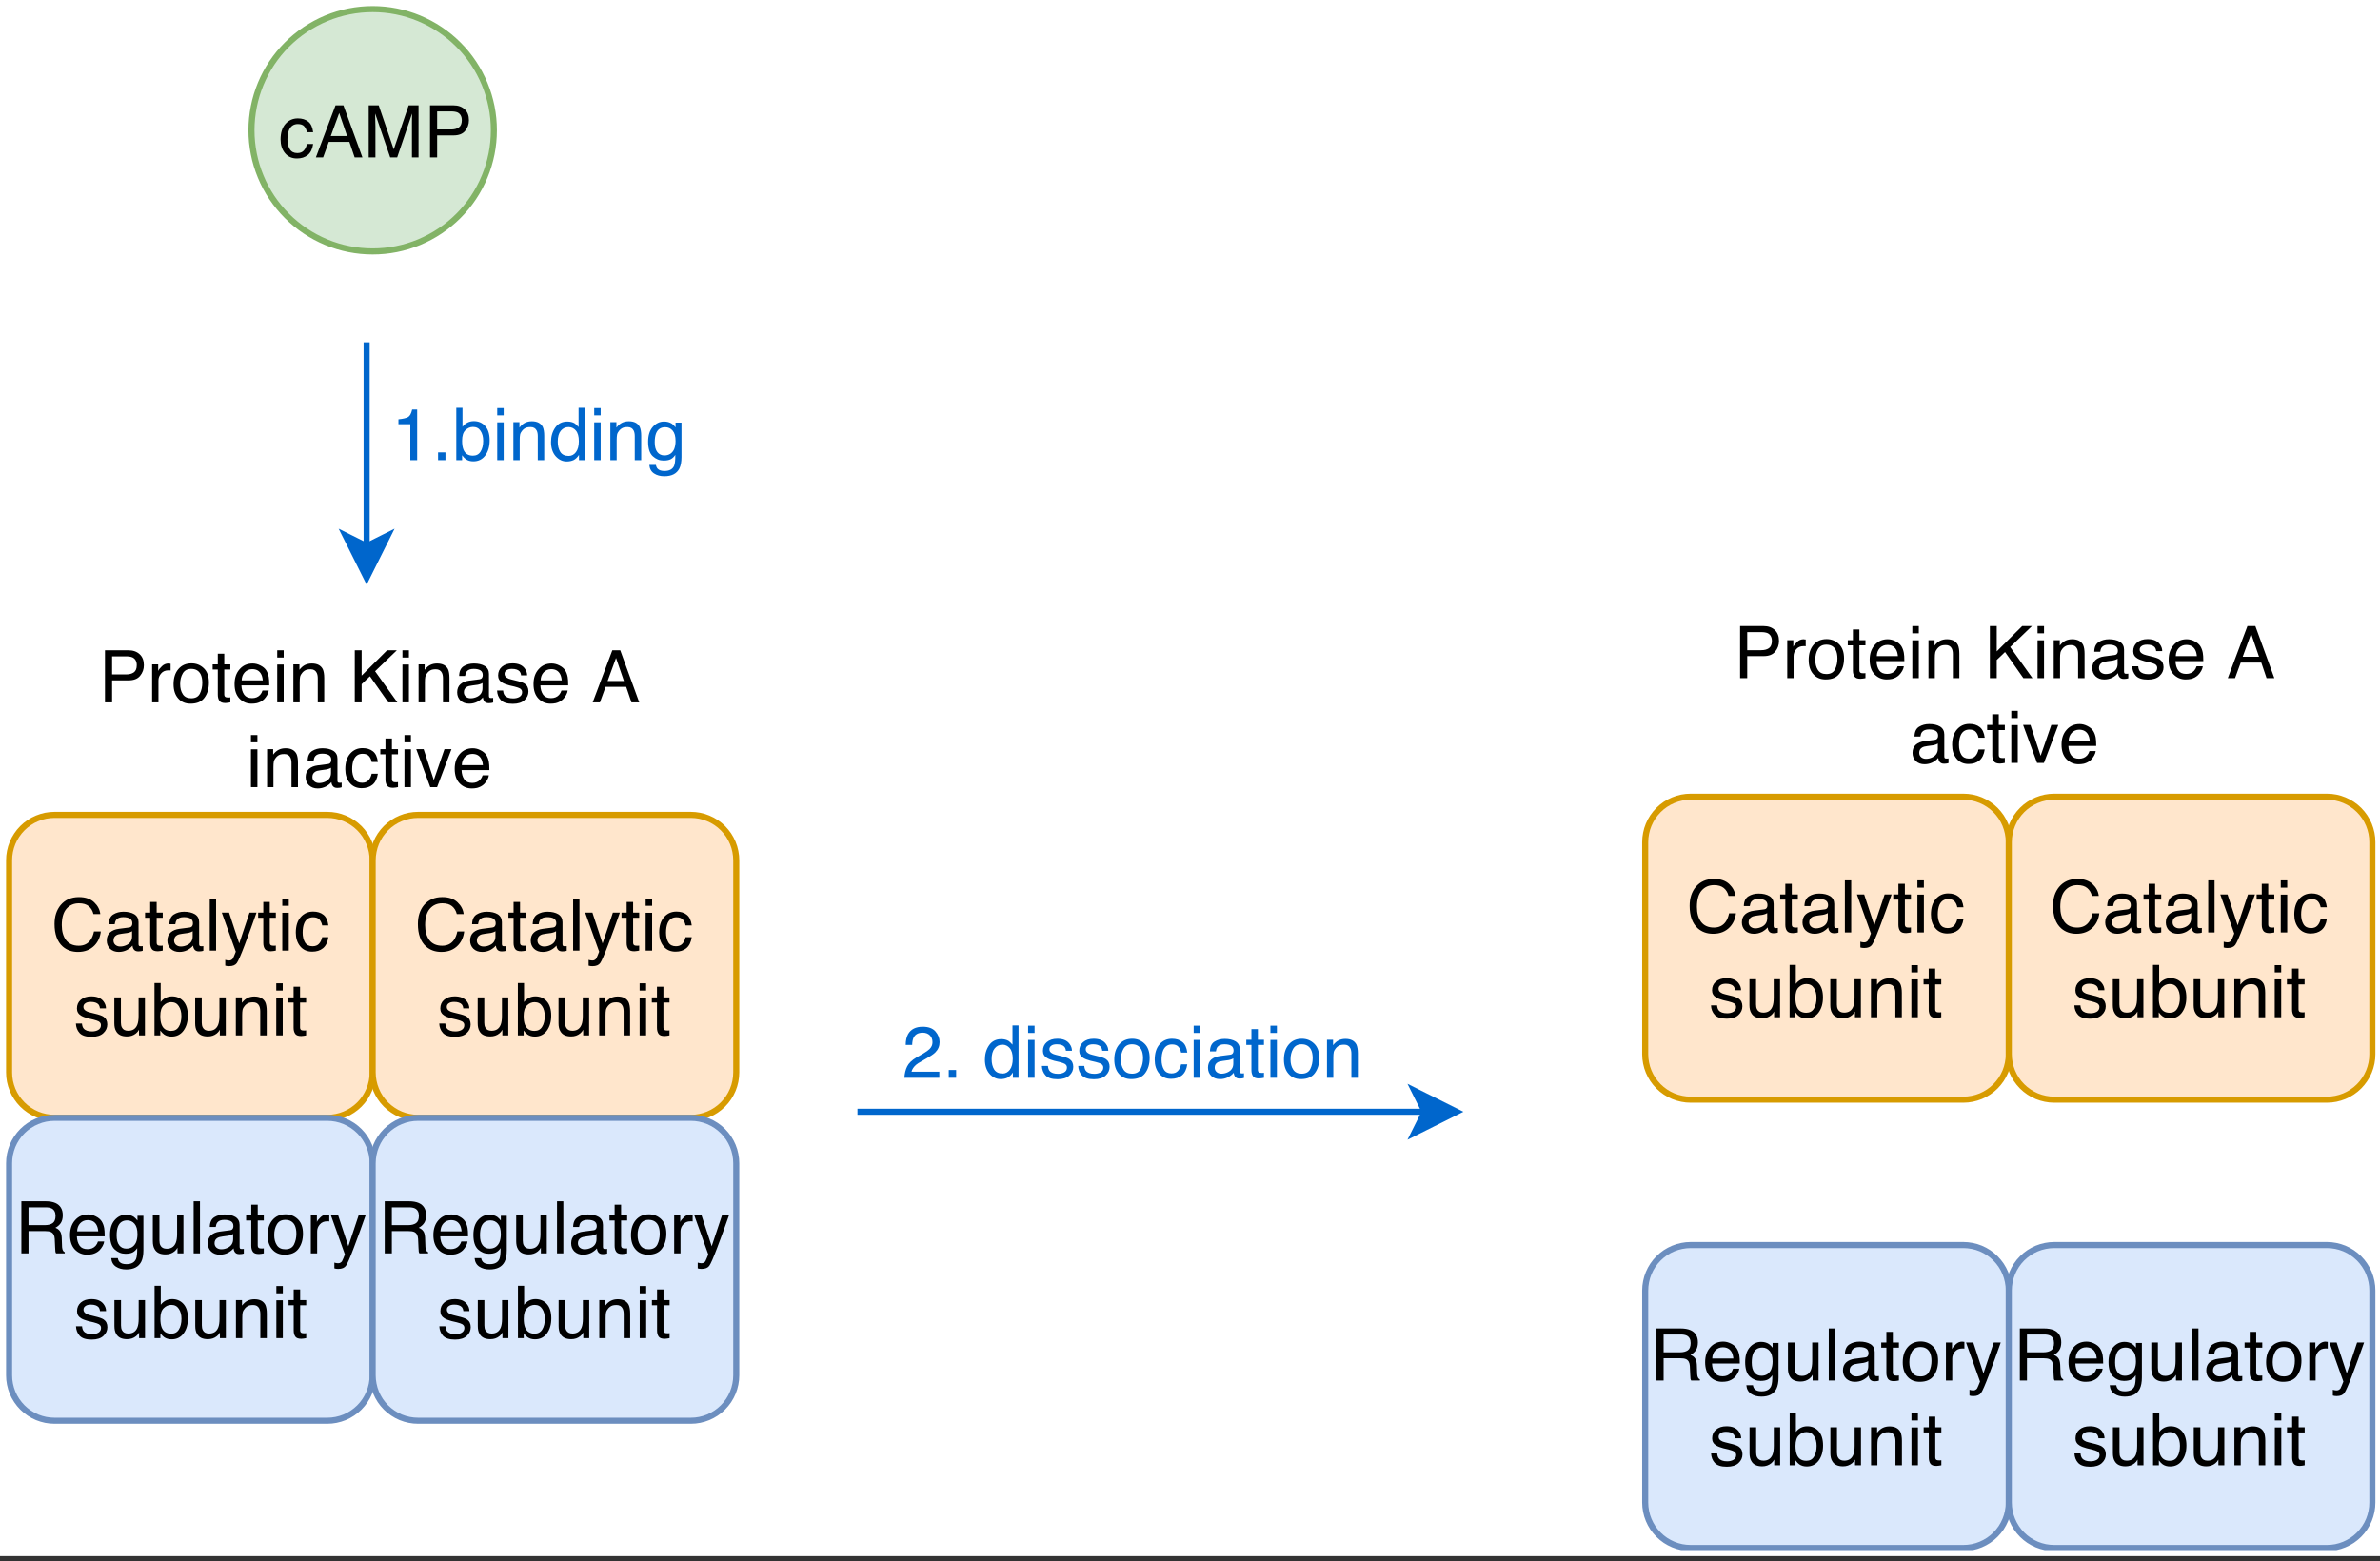 <?xml version="1.0" encoding="UTF-8"?>
<svg xmlns="http://www.w3.org/2000/svg" xmlns:xlink="http://www.w3.org/1999/xlink" width="282pt" height="185.04pt" viewBox="0 0 282 185.04" version="1.1">
<rect x="0" y="0" width="282" height="185.04" fill="#333333" stroke="none"/>
<defs>
<g>
<symbol overflow="visible" id="glyph0-0">
<path style="stroke:none;" d="M 0.281 0 L 0.281 -6.172 L 5.172 -6.172 L 5.172 0 Z M 4.406 -0.781 L 4.406 -5.406 L 1.047 -5.406 L 1.047 -0.781 Z M 4.406 -0.781 "/>
</symbol>
<symbol overflow="visible" id="glyph0-1">
<path style="stroke:none;" d="M 2.297 -4.625 C 2.797 -4.625 3.203 -4.5 3.516 -4.25 C 3.836 -4.008 4.035 -3.586 4.109 -2.984 L 3.375 -2.984 C 3.32 -3.266 3.219 -3.492 3.062 -3.672 C 2.906 -3.859 2.648 -3.953 2.297 -3.953 C 1.805 -3.953 1.457 -3.719 1.25 -3.25 C 1.125 -2.945 1.062 -2.57 1.062 -2.125 C 1.062 -1.664 1.156 -1.281 1.344 -0.969 C 1.531 -0.664 1.828 -0.516 2.234 -0.516 C 2.555 -0.516 2.805 -0.609 2.984 -0.797 C 3.172 -0.992 3.301 -1.258 3.375 -1.594 L 4.109 -1.594 C 4.023 -1 3.812 -0.562 3.469 -0.281 C 3.133 -0.008 2.707 0.125 2.188 0.125 C 1.594 0.125 1.117 -0.086 0.766 -0.516 C 0.422 -0.941 0.25 -1.477 0.25 -2.125 C 0.25 -2.914 0.441 -3.531 0.828 -3.969 C 1.211 -4.406 1.703 -4.625 2.297 -4.625 Z M 2.172 -4.609 Z M 2.172 -4.609 "/>
</symbol>
<symbol overflow="visible" id="glyph0-2">
<path style="stroke:none;" d="M 3.828 -2.531 L 2.891 -5.266 L 1.891 -2.531 Z M 2.453 -6.172 L 3.391 -6.172 L 5.641 0 L 4.719 0 L 4.094 -1.844 L 1.656 -1.844 L 0.984 0 L 0.125 0 Z M 2.891 -6.172 Z M 2.891 -6.172 "/>
</symbol>
<symbol overflow="visible" id="glyph0-3">
<path style="stroke:none;" d="M 0.641 -6.172 L 1.828 -6.172 L 3.609 -0.953 L 5.375 -6.172 L 6.547 -6.172 L 6.547 0 L 5.766 0 L 5.766 -3.641 C 5.766 -3.766 5.766 -3.973 5.766 -4.266 C 5.773 -4.555 5.781 -4.867 5.781 -5.203 L 4.016 0 L 3.188 0 L 1.406 -5.203 L 1.406 -5.016 C 1.406 -4.867 1.41 -4.641 1.422 -4.328 C 1.43 -4.016 1.438 -3.785 1.438 -3.641 L 1.438 0 L 0.641 0 Z M 0.641 -6.172 "/>
</symbol>
<symbol overflow="visible" id="glyph0-4">
<path style="stroke:none;" d="M 0.734 -6.172 L 3.516 -6.172 C 4.066 -6.172 4.508 -6.016 4.844 -5.703 C 5.176 -5.398 5.344 -4.969 5.344 -4.406 C 5.344 -3.926 5.191 -3.504 4.891 -3.141 C 4.598 -2.785 4.141 -2.609 3.516 -2.609 L 1.578 -2.609 L 1.578 0 L 0.734 0 Z M 4.5 -4.406 C 4.5 -4.852 4.332 -5.16 4 -5.328 C 3.812 -5.41 3.555 -5.453 3.234 -5.453 L 1.578 -5.453 L 1.578 -3.312 L 3.234 -3.312 C 3.609 -3.312 3.91 -3.391 4.141 -3.547 C 4.379 -3.711 4.5 -4 4.5 -4.406 Z M 4.5 -4.406 "/>
</symbol>
<symbol overflow="visible" id="glyph0-5">
<path style="stroke:none;" d="M 3.266 -6.344 C 4.047 -6.344 4.648 -6.133 5.078 -5.719 C 5.504 -5.312 5.742 -4.848 5.797 -4.328 L 4.984 -4.328 C 4.891 -4.723 4.703 -5.035 4.422 -5.266 C 4.148 -5.492 3.766 -5.609 3.266 -5.609 C 2.66 -5.609 2.172 -5.395 1.797 -4.969 C 1.422 -4.539 1.234 -3.891 1.234 -3.016 C 1.234 -2.285 1.398 -1.695 1.734 -1.25 C 2.078 -0.801 2.582 -0.578 3.25 -0.578 C 3.863 -0.578 4.332 -0.812 4.656 -1.281 C 4.832 -1.531 4.961 -1.859 5.047 -2.266 L 5.859 -2.266 C 5.785 -1.617 5.547 -1.078 5.141 -0.641 C 4.641 -0.109 3.977 0.156 3.156 0.156 C 2.438 0.156 1.832 -0.055 1.344 -0.484 C 0.695 -1.066 0.375 -1.957 0.375 -3.156 C 0.375 -4.062 0.613 -4.805 1.094 -5.391 C 1.625 -6.023 2.348 -6.344 3.266 -6.344 Z M 3.094 -6.344 Z M 3.094 -6.344 "/>
</symbol>
<symbol overflow="visible" id="glyph0-6">
<path style="stroke:none;" d="M 1.141 -1.203 C 1.141 -0.984 1.219 -0.805 1.375 -0.672 C 1.531 -0.547 1.719 -0.484 1.938 -0.484 C 2.207 -0.484 2.469 -0.547 2.719 -0.672 C 3.133 -0.879 3.344 -1.219 3.344 -1.688 L 3.344 -2.297 C 3.25 -2.234 3.129 -2.18 2.984 -2.141 C 2.836 -2.098 2.695 -2.07 2.562 -2.062 L 2.109 -2 C 1.828 -1.969 1.617 -1.91 1.484 -1.828 C 1.254 -1.691 1.141 -1.484 1.141 -1.203 Z M 2.969 -2.734 C 3.145 -2.754 3.258 -2.828 3.312 -2.953 C 3.352 -3.016 3.375 -3.109 3.375 -3.234 C 3.375 -3.492 3.281 -3.68 3.094 -3.797 C 2.906 -3.91 2.641 -3.969 2.297 -3.969 C 1.91 -3.969 1.633 -3.863 1.469 -3.656 C 1.375 -3.531 1.312 -3.352 1.281 -3.125 L 0.578 -3.125 C 0.586 -3.676 0.766 -4.062 1.109 -4.281 C 1.461 -4.5 1.867 -4.609 2.328 -4.609 C 2.848 -4.609 3.273 -4.508 3.609 -4.312 C 3.941 -4.102 4.109 -3.789 4.109 -3.375 L 4.109 -0.781 C 4.109 -0.695 4.125 -0.629 4.156 -0.578 C 4.188 -0.535 4.254 -0.516 4.359 -0.516 C 4.391 -0.516 4.426 -0.516 4.469 -0.516 C 4.508 -0.523 4.555 -0.531 4.609 -0.531 L 4.609 0.016 C 4.484 0.055 4.391 0.078 4.328 0.078 C 4.266 0.086 4.18 0.094 4.078 0.094 C 3.816 0.094 3.629 0 3.516 -0.188 C 3.453 -0.281 3.41 -0.414 3.391 -0.594 C 3.234 -0.395 3.008 -0.219 2.719 -0.062 C 2.426 0.082 2.109 0.156 1.766 0.156 C 1.348 0.156 1.004 0.031 0.734 -0.219 C 0.473 -0.477 0.344 -0.801 0.344 -1.188 C 0.344 -1.602 0.473 -1.926 0.734 -2.156 C 0.992 -2.383 1.336 -2.523 1.766 -2.578 Z M 2.344 -4.609 Z M 2.344 -4.609 "/>
</symbol>
<symbol overflow="visible" id="glyph0-7">
<path style="stroke:none;" d="M 0.703 -5.766 L 1.469 -5.766 L 1.469 -4.5 L 2.188 -4.5 L 2.188 -3.891 L 1.469 -3.891 L 1.469 -0.953 C 1.469 -0.785 1.52 -0.676 1.625 -0.625 C 1.688 -0.594 1.785 -0.578 1.922 -0.578 C 1.961 -0.578 2.004 -0.578 2.047 -0.578 C 2.086 -0.586 2.133 -0.594 2.188 -0.594 L 2.188 0 C 2.102 0.02 2.016 0.035 1.922 0.047 C 1.828 0.066 1.723 0.078 1.609 0.078 C 1.254 0.078 1.016 -0.008 0.891 -0.188 C 0.766 -0.375 0.703 -0.613 0.703 -0.906 L 0.703 -3.891 L 0.094 -3.891 L 0.094 -4.5 L 0.703 -4.5 Z M 0.703 -5.766 "/>
</symbol>
<symbol overflow="visible" id="glyph0-8">
<path style="stroke:none;" d="M 0.578 -6.172 L 1.328 -6.172 L 1.328 0 L 0.578 0 Z M 0.578 -6.172 "/>
</symbol>
<symbol overflow="visible" id="glyph0-9">
<path style="stroke:none;" d="M 3.375 -4.5 L 4.203 -4.5 C 4.098 -4.207 3.863 -3.551 3.5 -2.531 C 3.219 -1.75 2.984 -1.117 2.797 -0.641 C 2.359 0.516 2.051 1.219 1.875 1.469 C 1.695 1.719 1.391 1.844 0.953 1.844 C 0.848 1.844 0.766 1.836 0.703 1.828 C 0.648 1.816 0.582 1.801 0.5 1.781 L 0.5 1.094 C 0.625 1.133 0.719 1.156 0.781 1.156 C 0.844 1.164 0.895 1.172 0.938 1.172 C 1.07 1.172 1.172 1.145 1.234 1.094 C 1.305 1.051 1.363 1 1.406 0.938 C 1.426 0.914 1.477 0.801 1.562 0.594 C 1.645 0.383 1.707 0.227 1.75 0.125 L 0.094 -4.5 L 0.953 -4.5 L 2.156 -0.844 Z M 2.141 -4.609 Z M 2.141 -4.609 "/>
</symbol>
<symbol overflow="visible" id="glyph0-10">
<path style="stroke:none;" d="M 0.562 -4.484 L 1.328 -4.484 L 1.328 0 L 0.562 0 Z M 0.562 -6.172 L 1.328 -6.172 L 1.328 -5.312 L 0.562 -5.312 Z M 0.562 -6.172 "/>
</symbol>
<symbol overflow="visible" id="glyph0-11">
<path style="stroke:none;" d="M 1 -1.406 C 1.02 -1.156 1.082 -0.961 1.188 -0.828 C 1.383 -0.586 1.719 -0.469 2.188 -0.469 C 2.469 -0.469 2.711 -0.523 2.922 -0.641 C 3.141 -0.766 3.25 -0.957 3.25 -1.219 C 3.25 -1.406 3.16 -1.551 2.984 -1.656 C 2.879 -1.719 2.664 -1.789 2.344 -1.875 L 1.734 -2.016 C 1.359 -2.117 1.078 -2.227 0.891 -2.344 C 0.566 -2.539 0.406 -2.82 0.406 -3.188 C 0.406 -3.613 0.555 -3.957 0.859 -4.219 C 1.172 -4.488 1.586 -4.625 2.109 -4.625 C 2.785 -4.625 3.27 -4.422 3.562 -4.016 C 3.75 -3.766 3.844 -3.492 3.844 -3.203 L 3.125 -3.203 C 3.113 -3.379 3.055 -3.535 2.953 -3.672 C 2.773 -3.867 2.473 -3.969 2.047 -3.969 C 1.754 -3.969 1.535 -3.91 1.391 -3.797 C 1.242 -3.691 1.172 -3.551 1.172 -3.375 C 1.172 -3.176 1.27 -3.02 1.469 -2.906 C 1.57 -2.832 1.734 -2.77 1.953 -2.719 L 2.453 -2.594 C 3.004 -2.469 3.367 -2.344 3.547 -2.219 C 3.848 -2.02 4 -1.711 4 -1.297 C 4 -0.898 3.844 -0.555 3.531 -0.266 C 3.227 0.023 2.766 0.172 2.141 0.172 C 1.473 0.172 1 0.02 0.719 -0.281 C 0.445 -0.582 0.301 -0.957 0.281 -1.406 Z M 2.125 -4.609 Z M 2.125 -4.609 "/>
</symbol>
<symbol overflow="visible" id="glyph0-12">
<path style="stroke:none;" d="M 1.312 -4.5 L 1.312 -1.516 C 1.312 -1.285 1.348 -1.098 1.422 -0.953 C 1.555 -0.68 1.805 -0.547 2.172 -0.547 C 2.703 -0.547 3.062 -0.781 3.25 -1.25 C 3.352 -1.5 3.406 -1.848 3.406 -2.297 L 3.406 -4.5 L 4.156 -4.5 L 4.156 0 L 3.453 0 L 3.453 -0.672 C 3.359 -0.492 3.238 -0.348 3.094 -0.234 C 2.801 0.004 2.445 0.125 2.031 0.125 C 1.395 0.125 0.961 -0.086 0.734 -0.516 C 0.598 -0.742 0.531 -1.051 0.531 -1.438 L 0.531 -4.5 Z M 2.344 -4.609 Z M 2.344 -4.609 "/>
</symbol>
<symbol overflow="visible" id="glyph0-13">
<path style="stroke:none;" d="M 0.5 -6.203 L 1.234 -6.203 L 1.234 -3.953 C 1.398 -4.172 1.598 -4.336 1.828 -4.453 C 2.055 -4.566 2.305 -4.625 2.578 -4.625 C 3.129 -4.625 3.578 -4.43 3.922 -4.047 C 4.273 -3.66 4.453 -3.094 4.453 -2.344 C 4.453 -1.625 4.281 -1.031 3.938 -0.562 C 3.594 -0.094 3.117 0.141 2.516 0.141 C 2.172 0.141 1.879 0.055 1.641 -0.109 C 1.504 -0.203 1.352 -0.359 1.188 -0.578 L 1.188 0 L 0.5 0 Z M 2.469 -0.531 C 2.875 -0.531 3.176 -0.691 3.375 -1.016 C 3.582 -1.336 3.688 -1.766 3.688 -2.297 C 3.688 -2.773 3.582 -3.164 3.375 -3.469 C 3.176 -3.781 2.879 -3.938 2.484 -3.938 C 2.141 -3.938 1.836 -3.805 1.578 -3.547 C 1.316 -3.297 1.188 -2.879 1.188 -2.297 C 1.188 -1.879 1.238 -1.535 1.344 -1.266 C 1.539 -0.773 1.914 -0.531 2.469 -0.531 Z M 2.469 -0.531 "/>
</symbol>
<symbol overflow="visible" id="glyph0-14">
<path style="stroke:none;" d="M 0.562 -4.5 L 1.281 -4.5 L 1.281 -3.859 C 1.488 -4.129 1.711 -4.32 1.953 -4.438 C 2.191 -4.551 2.457 -4.609 2.75 -4.609 C 3.383 -4.609 3.816 -4.383 4.047 -3.938 C 4.16 -3.688 4.219 -3.336 4.219 -2.891 L 4.219 0 L 3.453 0 L 3.453 -2.844 C 3.453 -3.113 3.41 -3.332 3.328 -3.5 C 3.191 -3.781 2.953 -3.922 2.609 -3.922 C 2.422 -3.922 2.27 -3.906 2.156 -3.875 C 1.945 -3.812 1.766 -3.688 1.609 -3.5 C 1.484 -3.352 1.398 -3.195 1.359 -3.031 C 1.328 -2.875 1.312 -2.648 1.312 -2.359 L 1.312 0 L 0.562 0 Z M 2.328 -4.609 Z M 2.328 -4.609 "/>
</symbol>
<symbol overflow="visible" id="glyph0-15">
<path style="stroke:none;" d="M 3.531 -3.344 C 3.914 -3.344 4.223 -3.422 4.453 -3.578 C 4.68 -3.734 4.797 -4.02 4.797 -4.438 C 4.797 -4.875 4.641 -5.172 4.328 -5.328 C 4.148 -5.41 3.922 -5.453 3.641 -5.453 L 1.594 -5.453 L 1.594 -3.344 Z M 0.75 -6.172 L 3.609 -6.172 C 4.086 -6.172 4.477 -6.102 4.781 -5.969 C 5.363 -5.707 5.656 -5.223 5.656 -4.516 C 5.656 -4.141 5.578 -3.832 5.422 -3.594 C 5.266 -3.363 5.051 -3.176 4.781 -3.031 C 5.02 -2.938 5.195 -2.805 5.312 -2.641 C 5.438 -2.484 5.508 -2.227 5.531 -1.875 L 5.562 -1.047 C 5.562 -0.805 5.578 -0.629 5.609 -0.516 C 5.66 -0.316 5.754 -0.191 5.891 -0.141 L 5.891 0 L 4.859 0 C 4.828 -0.051 4.801 -0.117 4.781 -0.203 C 4.77 -0.285 4.758 -0.445 4.75 -0.688 L 4.703 -1.719 C 4.68 -2.125 4.531 -2.395 4.25 -2.531 C 4.094 -2.602 3.844 -2.641 3.5 -2.641 L 1.594 -2.641 L 1.594 0 L 0.75 0 Z M 0.75 -6.172 "/>
</symbol>
<symbol overflow="visible" id="glyph0-16">
<path style="stroke:none;" d="M 2.438 -4.609 C 2.75 -4.609 3.055 -4.531 3.359 -4.375 C 3.66 -4.227 3.891 -4.035 4.047 -3.797 C 4.191 -3.566 4.289 -3.301 4.344 -3 C 4.383 -2.789 4.406 -2.461 4.406 -2.016 L 1.109 -2.016 C 1.129 -1.555 1.238 -1.188 1.438 -0.906 C 1.633 -0.633 1.945 -0.5 2.375 -0.5 C 2.77 -0.5 3.086 -0.629 3.328 -0.891 C 3.453 -1.035 3.547 -1.207 3.609 -1.406 L 4.344 -1.406 C 4.332 -1.25 4.27 -1.066 4.156 -0.859 C 4.039 -0.66 3.914 -0.492 3.781 -0.359 C 3.551 -0.141 3.27 0.008 2.938 0.094 C 2.75 0.133 2.539 0.156 2.312 0.156 C 1.75 0.156 1.27 -0.047 0.875 -0.453 C 0.488 -0.859 0.297 -1.43 0.297 -2.172 C 0.297 -2.891 0.492 -3.473 0.891 -3.922 C 1.285 -4.379 1.801 -4.609 2.438 -4.609 Z M 3.641 -2.609 C 3.609 -2.941 3.535 -3.203 3.422 -3.391 C 3.211 -3.754 2.867 -3.938 2.391 -3.938 C 2.035 -3.938 1.738 -3.812 1.5 -3.562 C 1.27 -3.312 1.148 -2.992 1.141 -2.609 Z M 2.359 -4.609 Z M 2.359 -4.609 "/>
</symbol>
<symbol overflow="visible" id="glyph0-17">
<path style="stroke:none;" d="M 2.141 -4.578 C 2.492 -4.578 2.801 -4.492 3.062 -4.328 C 3.207 -4.223 3.352 -4.078 3.5 -3.891 L 3.5 -4.453 L 4.203 -4.453 L 4.203 -0.359 C 4.203 0.203 4.117 0.648 3.953 0.984 C 3.641 1.598 3.047 1.906 2.172 1.906 C 1.691 1.906 1.285 1.797 0.953 1.578 C 0.617 1.359 0.43 1.02 0.391 0.562 L 1.172 0.562 C 1.203 0.758 1.273 0.914 1.391 1.031 C 1.555 1.195 1.82 1.281 2.188 1.281 C 2.77 1.281 3.148 1.078 3.328 0.672 C 3.43 0.422 3.477 -0.008 3.469 -0.625 C 3.32 -0.395 3.141 -0.223 2.922 -0.109 C 2.711 -0.004 2.43 0.047 2.078 0.047 C 1.598 0.047 1.172 -0.125 0.797 -0.469 C 0.43 -0.812 0.25 -1.383 0.25 -2.188 C 0.25 -2.938 0.43 -3.52 0.797 -3.938 C 1.172 -4.363 1.617 -4.578 2.141 -4.578 Z M 3.5 -2.266 C 3.5 -2.828 3.383 -3.238 3.156 -3.5 C 2.926 -3.77 2.633 -3.906 2.281 -3.906 C 1.75 -3.906 1.383 -3.66 1.188 -3.172 C 1.082 -2.898 1.031 -2.551 1.031 -2.125 C 1.031 -1.613 1.133 -1.223 1.344 -0.953 C 1.551 -0.691 1.828 -0.562 2.172 -0.562 C 2.711 -0.562 3.098 -0.805 3.328 -1.297 C 3.441 -1.578 3.5 -1.898 3.5 -2.266 Z M 2.234 -4.609 Z M 2.234 -4.609 "/>
</symbol>
<symbol overflow="visible" id="glyph0-18">
<path style="stroke:none;" d="M 2.344 -0.484 C 2.844 -0.484 3.188 -0.672 3.375 -1.047 C 3.562 -1.43 3.656 -1.859 3.656 -2.328 C 3.656 -2.742 3.586 -3.082 3.453 -3.344 C 3.234 -3.758 2.863 -3.969 2.344 -3.969 C 1.883 -3.969 1.551 -3.789 1.344 -3.438 C 1.133 -3.082 1.031 -2.66 1.031 -2.172 C 1.031 -1.691 1.133 -1.289 1.344 -0.969 C 1.551 -0.645 1.883 -0.484 2.344 -0.484 Z M 2.375 -4.625 C 2.945 -4.625 3.43 -4.43 3.828 -4.047 C 4.234 -3.66 4.438 -3.094 4.438 -2.344 C 4.438 -1.613 4.258 -1.016 3.906 -0.547 C 3.562 -0.078 3.016 0.156 2.266 0.156 C 1.648 0.156 1.16 -0.051 0.797 -0.469 C 0.43 -0.883 0.25 -1.445 0.25 -2.156 C 0.25 -2.906 0.441 -3.504 0.828 -3.953 C 1.211 -4.398 1.727 -4.625 2.375 -4.625 Z M 2.344 -4.609 Z M 2.344 -4.609 "/>
</symbol>
<symbol overflow="visible" id="glyph0-19">
<path style="stroke:none;" d="M 0.578 -4.5 L 1.297 -4.5 L 1.297 -3.719 C 1.359 -3.875 1.504 -4.062 1.734 -4.281 C 1.961 -4.5 2.223 -4.609 2.516 -4.609 C 2.535 -4.609 2.562 -4.602 2.594 -4.594 C 2.625 -4.594 2.68 -4.586 2.766 -4.578 L 2.766 -3.781 C 2.723 -3.789 2.68 -3.797 2.641 -3.797 C 2.598 -3.797 2.555 -3.797 2.516 -3.797 C 2.141 -3.797 1.848 -3.672 1.641 -3.422 C 1.43 -3.18 1.328 -2.906 1.328 -2.594 L 1.328 0 L 0.578 0 Z M 0.578 -4.5 "/>
</symbol>
<symbol overflow="visible" id="glyph0-20">
<path style="stroke:none;" d=""/>
</symbol>
<symbol overflow="visible" id="glyph0-21">
<path style="stroke:none;" d="M 0.656 -6.172 L 1.469 -6.172 L 1.469 -3.172 L 4.484 -6.172 L 5.641 -6.172 L 3.062 -3.688 L 5.703 0 L 4.625 0 L 2.453 -3.094 L 1.469 -2.156 L 1.469 0 L 0.656 0 Z M 0.656 -6.172 "/>
</symbol>
<symbol overflow="visible" id="glyph0-22">
<path style="stroke:none;" d="M 0.922 -4.5 L 2.125 -0.844 L 3.391 -4.5 L 4.219 -4.5 L 2.516 0 L 1.703 0 L 0.047 -4.5 Z M 0.922 -4.5 "/>
</symbol>
<symbol overflow="visible" id="glyph0-23">
<path style="stroke:none;" d="M 0.828 -4.266 L 0.828 -4.844 C 1.367 -4.895 1.75 -4.984 1.969 -5.109 C 2.188 -5.234 2.348 -5.531 2.453 -6 L 3.047 -6 L 3.047 0 L 2.234 0 L 2.234 -4.266 Z M 0.828 -4.266 "/>
</symbol>
<symbol overflow="visible" id="glyph0-24">
<path style="stroke:none;" d="M 0.734 -0.922 L 1.609 -0.922 L 1.609 0 L 0.734 0 Z M 0.734 -0.922 "/>
</symbol>
<symbol overflow="visible" id="glyph0-25">
<path style="stroke:none;" d="M 1.031 -2.203 C 1.031 -1.711 1.129 -1.305 1.328 -0.984 C 1.535 -0.66 1.867 -0.5 2.328 -0.5 C 2.672 -0.5 2.957 -0.648 3.188 -0.953 C 3.414 -1.254 3.531 -1.688 3.531 -2.25 C 3.531 -2.82 3.41 -3.242 3.172 -3.516 C 2.941 -3.785 2.656 -3.922 2.312 -3.922 C 1.938 -3.922 1.629 -3.773 1.391 -3.484 C 1.148 -3.191 1.031 -2.766 1.031 -2.203 Z M 2.172 -4.578 C 2.516 -4.578 2.805 -4.504 3.047 -4.359 C 3.172 -4.273 3.32 -4.129 3.5 -3.922 L 3.5 -6.203 L 4.219 -6.203 L 4.219 0 L 3.547 0 L 3.547 -0.625 C 3.367 -0.344 3.16 -0.141 2.922 -0.016 C 2.68 0.098 2.406 0.156 2.094 0.156 C 1.594 0.156 1.156 -0.051 0.781 -0.469 C 0.414 -0.895 0.234 -1.457 0.234 -2.156 C 0.234 -2.812 0.398 -3.379 0.734 -3.859 C 1.066 -4.336 1.547 -4.578 2.172 -4.578 Z M 2.172 -4.578 "/>
</symbol>
<symbol overflow="visible" id="glyph0-26">
<path style="stroke:none;" d="M 0.266 0 C 0.297 -0.52 0.406 -0.969 0.594 -1.344 C 0.781 -1.727 1.145 -2.082 1.688 -2.406 L 2.484 -2.859 C 2.848 -3.078 3.102 -3.258 3.25 -3.406 C 3.477 -3.633 3.594 -3.898 3.594 -4.203 C 3.594 -4.555 3.488 -4.832 3.281 -5.031 C 3.07 -5.238 2.789 -5.344 2.438 -5.344 C 1.914 -5.344 1.555 -5.148 1.359 -4.766 C 1.254 -4.547 1.195 -4.254 1.188 -3.891 L 0.422 -3.891 C 0.422 -4.41 0.516 -4.836 0.703 -5.172 C 1.035 -5.754 1.613 -6.047 2.438 -6.047 C 3.125 -6.047 3.629 -5.859 3.953 -5.484 C 4.273 -5.109 4.438 -4.691 4.438 -4.234 C 4.438 -3.754 4.266 -3.344 3.922 -3 C 3.723 -2.801 3.367 -2.562 2.859 -2.281 L 2.297 -1.953 C 2.016 -1.805 1.797 -1.664 1.641 -1.531 C 1.359 -1.281 1.18 -1.008 1.109 -0.719 L 4.406 -0.719 L 4.406 0 Z M 0.266 0 "/>
</symbol>
</g>
<clipPath id="clip1">
  <path d="M 0 0 L 282 0 L 282 184.414 L 0 184.414 Z M 0 0 "/>
</clipPath>
<clipPath id="clip2">
  <path d="M 194 147 L 238 147 L 238 183.695 L 194 183.695 Z M 194 147 "/>
</clipPath>
<clipPath id="clip3">
  <path d="M 190 143 L 242 143 L 242 183.695 L 190 183.695 Z M 190 143 "/>
</clipPath>
<clipPath id="clip4">
  <path d="M 237 147 L 281 147 L 281 183.695 L 237 183.695 Z M 237 147 "/>
</clipPath>
<clipPath id="clip5">
  <path d="M 233 143 L 282 143 L 282 183.695 L 233 183.695 Z M 233 143 "/>
</clipPath>
</defs>
<g id="surface1">
<g clip-path="url(#clip1)" clip-rule="nonzero">
<path style=" stroke:none;fill-rule:nonzero;fill:rgb(100%,100%,100%);fill-opacity:1;" d="M 0 0 L 282 0 L 282 184.414 L 0 184.414 Z M 0 0 "/>
</g>
<path style="fill-rule:nonzero;fill:rgb(100%,90.199%,79.999%);fill-opacity:1;stroke-width:1;stroke-linecap:butt;stroke-linejoin:miter;stroke:rgb(84.309%,60.779%,0%);stroke-opacity:1;stroke-miterlimit:4;" d="M 8.499 134 L 53.503 134 C 53.993 134 54.483 134.049 54.962 134.142 C 55.446 134.24 55.914 134.381 56.372 134.572 C 56.823 134.757 57.259 134.991 57.667 135.263 C 58.075 135.536 58.457 135.846 58.805 136.194 C 59.153 136.543 59.464 136.924 59.736 137.332 C 60.008 137.74 60.242 138.176 60.427 138.628 C 60.618 139.085 60.759 139.553 60.857 140.038 C 60.95 140.522 60.999 141.007 60.999 141.502 L 60.999 176.5 C 60.999 176.99 60.95 177.48 60.857 177.965 C 60.759 178.444 60.618 178.917 60.427 179.369 C 60.242 179.826 60.008 180.257 59.736 180.665 C 59.464 181.079 59.153 181.454 58.805 181.803 C 58.457 182.151 58.075 182.461 57.667 182.733 C 57.259 183.011 56.823 183.24 56.372 183.43 C 55.914 183.615 55.446 183.762 54.962 183.855 C 54.483 183.953 53.993 184.002 53.503 184.002 L 8.499 184.002 C 8.009 184.002 7.519 183.953 7.034 183.855 C 6.555 183.762 6.087 183.615 5.63 183.43 C 5.172 183.24 4.742 183.011 4.334 182.733 C 3.926 182.461 3.545 182.151 3.196 181.803 C 2.848 181.454 2.538 181.079 2.265 180.665 C 1.988 180.257 1.759 179.826 1.569 179.369 C 1.384 178.917 1.242 178.444 1.144 177.965 C 1.046 177.48 1.002 176.99 1.002 176.5 L 1.002 141.502 C 1.002 141.007 1.046 140.522 1.144 140.038 C 1.242 139.553 1.384 139.085 1.569 138.628 C 1.759 138.176 1.988 137.74 2.265 137.332 C 2.538 136.924 2.848 136.543 3.196 136.194 C 3.545 135.846 3.926 135.536 4.334 135.263 C 4.742 134.991 5.172 134.757 5.63 134.572 C 6.087 134.381 6.555 134.24 7.034 134.142 C 7.519 134.049 8.009 134 8.499 134 Z M 8.499 134 " transform="matrix(0.718,0,0,0.718,0.359,0.359)"/>
<path style="fill-rule:nonzero;fill:rgb(85.489%,90.979%,98.819%);fill-opacity:1;stroke-width:1;stroke-linecap:butt;stroke-linejoin:miter;stroke:rgb(42.349%,55.688%,74.899%);stroke-opacity:1;stroke-miterlimit:4;" d="M 8.499 184.002 L 53.503 184.002 C 53.993 184.002 54.483 184.045 54.962 184.143 C 55.446 184.241 55.914 184.383 56.372 184.573 C 56.823 184.759 57.259 184.993 57.667 185.265 C 58.075 185.537 58.457 185.847 58.805 186.196 C 59.153 186.544 59.464 186.925 59.736 187.333 C 60.008 187.742 60.242 188.177 60.427 188.629 C 60.618 189.086 60.759 189.555 60.857 190.039 C 60.95 190.518 60.999 191.008 60.999 191.498 L 60.999 226.502 C 60.999 226.992 60.95 227.482 60.857 227.961 C 60.759 228.445 60.618 228.913 60.427 229.371 C 60.242 229.822 60.008 230.258 59.736 230.666 C 59.464 231.075 59.153 231.456 58.805 231.804 C 58.457 232.152 58.075 232.463 57.667 232.735 C 57.259 233.007 56.823 233.241 56.372 233.432 C 55.914 233.617 55.446 233.758 54.962 233.856 C 54.483 233.954 53.993 233.998 53.503 233.998 L 8.499 233.998 C 8.009 233.998 7.519 233.954 7.034 233.856 C 6.555 233.758 6.087 233.617 5.63 233.432 C 5.172 233.241 4.742 233.007 4.334 232.735 C 3.926 232.463 3.545 232.152 3.196 231.804 C 2.848 231.456 2.538 231.075 2.265 230.666 C 1.988 230.258 1.759 229.822 1.569 229.371 C 1.384 228.913 1.242 228.445 1.144 227.961 C 1.046 227.482 1.002 226.992 1.002 226.502 L 1.002 191.498 C 1.002 191.008 1.046 190.518 1.144 190.039 C 1.242 189.555 1.384 189.086 1.569 188.629 C 1.759 188.177 1.988 187.742 2.265 187.333 C 2.538 186.925 2.848 186.544 3.196 186.196 C 3.545 185.847 3.926 185.537 4.334 185.265 C 4.742 184.993 5.172 184.759 5.63 184.573 C 6.087 184.383 6.555 184.241 7.034 184.143 C 7.519 184.045 8.009 184.002 8.499 184.002 Z M 8.499 184.002 " transform="matrix(0.718,0,0,0.718,0.359,0.359)"/>
<path style="fill-rule:nonzero;fill:rgb(83.53%,90.979%,83.139%);fill-opacity:1;stroke-width:1;stroke-linecap:butt;stroke-linejoin:miter;stroke:rgb(50.98%,70.2%,39.999%);stroke-opacity:1;stroke-miterlimit:4;" d="M 80.999 20.998 C 80.999 22.315 80.874 23.616 80.618 24.901 C 80.357 26.191 79.981 27.443 79.475 28.652 C 78.974 29.866 78.359 31.02 77.63 32.114 C 76.9 33.203 76.073 34.215 75.142 35.141 C 74.211 36.072 73.204 36.899 72.11 37.628 C 71.021 38.358 69.867 38.973 68.653 39.479 C 67.439 39.98 66.192 40.361 64.902 40.617 C 63.612 40.873 62.311 40.998 60.999 40.998 C 59.687 40.998 58.386 40.873 57.096 40.617 C 55.811 40.361 54.559 39.98 53.345 39.479 C 52.131 38.973 50.982 38.358 49.888 37.628 C 48.799 36.899 47.787 36.072 46.856 35.141 C 45.93 34.215 45.103 33.203 44.368 32.114 C 43.638 31.02 43.023 29.866 42.522 28.652 C 42.022 27.443 41.641 26.191 41.385 24.901 C 41.129 23.616 40.998 22.315 40.998 20.998 C 40.998 19.686 41.129 18.385 41.385 17.1 C 41.641 15.81 42.022 14.558 42.522 13.344 C 43.023 12.135 43.638 10.981 44.368 9.887 C 45.103 8.798 45.93 7.785 46.856 6.86 C 47.787 5.929 48.799 5.102 49.888 4.372 C 50.982 3.643 52.131 3.028 53.345 2.521 C 54.559 2.02 55.811 1.639 57.096 1.384 C 58.386 1.128 59.687 1.002 60.999 1.002 C 62.311 1.002 63.612 1.128 64.902 1.384 C 66.192 1.639 67.439 2.02 68.653 2.521 C 69.867 3.028 71.021 3.643 72.11 4.372 C 73.204 5.102 74.211 5.929 75.142 6.86 C 76.073 7.785 76.9 8.798 77.63 9.887 C 78.359 10.981 78.974 12.135 79.475 13.344 C 79.981 14.558 80.357 15.81 80.618 17.1 C 80.874 18.385 80.999 19.686 80.999 20.998 Z M 80.999 20.998 " transform="matrix(0.718,0,0,0.718,0.359,0.359)"/>
<g style="fill:rgb(0%,0%,0%);fill-opacity:1;">
  <use xlink:href="#glyph0-1" x="32.996" y="18.656"/>
  <use xlink:href="#glyph0-2" x="37.302" y="18.656"/>
  <use xlink:href="#glyph0-3" x="43.045" y="18.656"/>
  <use xlink:href="#glyph0-4" x="50.218" y="18.656"/>
</g>
<g style="fill:rgb(0%,0%,0%);fill-opacity:1;">
  <use xlink:href="#glyph0-5" x="6.088" y="112.656"/>
  <use xlink:href="#glyph0-6" x="12.306" y="112.656"/>
  <use xlink:href="#glyph0-7" x="17.095" y="112.656"/>
  <use xlink:href="#glyph0-6" x="19.488" y="112.656"/>
  <use xlink:href="#glyph0-8" x="24.276" y="112.656"/>
  <use xlink:href="#glyph0-9" x="26.189" y="112.656"/>
  <use xlink:href="#glyph0-7" x="30.495" y="112.656"/>
  <use xlink:href="#glyph0-10" x="32.887" y="112.656"/>
  <use xlink:href="#glyph0-1" x="34.8" y="112.656"/>
</g>
<g style="fill:rgb(0%,0%,0%);fill-opacity:1;">
  <use xlink:href="#glyph0-11" x="8.712" y="122.702"/>
  <use xlink:href="#glyph0-12" x="13.017" y="122.702"/>
  <use xlink:href="#glyph0-13" x="17.806" y="122.702"/>
  <use xlink:href="#glyph0-12" x="22.595" y="122.702"/>
  <use xlink:href="#glyph0-14" x="27.383" y="122.702"/>
  <use xlink:href="#glyph0-10" x="32.172" y="122.702"/>
  <use xlink:href="#glyph0-7" x="34.085" y="122.702"/>
</g>
<path style="fill-rule:nonzero;fill:rgb(100%,90.199%,79.999%);fill-opacity:1;stroke-width:1;stroke-linecap:butt;stroke-linejoin:miter;stroke:rgb(84.309%,60.779%,0%);stroke-opacity:1;stroke-miterlimit:4;" d="M 68.5 134 L 113.499 134 C 113.994 134 114.479 134.049 114.963 134.142 C 115.448 134.24 115.916 134.381 116.368 134.572 C 116.825 134.757 117.255 134.991 117.669 135.263 C 118.077 135.536 118.453 135.846 118.801 136.194 C 119.15 136.543 119.46 136.924 119.738 137.332 C 120.01 137.74 120.238 138.176 120.429 138.628 C 120.619 139.085 120.761 139.553 120.854 140.038 C 120.952 140.522 121.001 141.007 121.001 141.502 L 121.001 176.5 C 121.001 176.99 120.952 177.48 120.854 177.965 C 120.761 178.444 120.619 178.917 120.429 179.369 C 120.238 179.826 120.01 180.257 119.738 180.665 C 119.46 181.079 119.15 181.454 118.801 181.803 C 118.453 182.151 118.077 182.461 117.669 182.733 C 117.255 183.011 116.825 183.24 116.368 183.43 C 115.916 183.615 115.448 183.762 114.963 183.855 C 114.479 183.953 113.994 184.002 113.499 184.002 L 68.5 184.002 C 68.005 184.002 67.52 183.953 67.036 183.855 C 66.551 183.762 66.083 183.615 65.631 183.43 C 65.174 183.24 64.744 183.011 64.336 182.733 C 63.922 182.461 63.547 182.151 63.198 181.803 C 62.85 181.454 62.539 181.079 62.262 180.665 C 61.99 180.257 61.761 179.826 61.57 179.369 C 61.38 178.917 61.238 178.444 61.146 177.965 C 61.048 177.48 60.999 176.99 60.999 176.5 L 60.999 141.502 C 60.999 141.007 61.048 140.522 61.146 140.038 C 61.238 139.553 61.38 139.085 61.57 138.628 C 61.761 138.176 61.99 137.74 62.262 137.332 C 62.539 136.924 62.85 136.543 63.198 136.194 C 63.547 135.846 63.922 135.536 64.336 135.263 C 64.744 134.991 65.174 134.757 65.631 134.572 C 66.083 134.381 66.551 134.24 67.036 134.142 C 67.52 134.049 68.005 134 68.5 134 Z M 68.5 134 " transform="matrix(0.718,0,0,0.718,0.359,0.359)"/>
<g style="fill:rgb(0%,0%,0%);fill-opacity:1;">
  <use xlink:href="#glyph0-5" x="49.141" y="112.656"/>
  <use xlink:href="#glyph0-6" x="55.36" y="112.656"/>
  <use xlink:href="#glyph0-7" x="60.149" y="112.656"/>
  <use xlink:href="#glyph0-6" x="62.541" y="112.656"/>
  <use xlink:href="#glyph0-8" x="67.33" y="112.656"/>
  <use xlink:href="#glyph0-9" x="69.243" y="112.656"/>
  <use xlink:href="#glyph0-7" x="73.548" y="112.656"/>
  <use xlink:href="#glyph0-10" x="75.941" y="112.656"/>
  <use xlink:href="#glyph0-1" x="77.854" y="112.656"/>
</g>
<g style="fill:rgb(0%,0%,0%);fill-opacity:1;">
  <use xlink:href="#glyph0-11" x="51.765" y="122.702"/>
  <use xlink:href="#glyph0-12" x="56.07" y="122.702"/>
  <use xlink:href="#glyph0-13" x="60.859" y="122.702"/>
  <use xlink:href="#glyph0-12" x="65.648" y="122.702"/>
  <use xlink:href="#glyph0-14" x="70.437" y="122.702"/>
  <use xlink:href="#glyph0-10" x="75.226" y="122.702"/>
  <use xlink:href="#glyph0-7" x="77.139" y="122.702"/>
</g>
<path style="fill-rule:nonzero;fill:rgb(85.489%,90.979%,98.819%);fill-opacity:1;stroke-width:1;stroke-linecap:butt;stroke-linejoin:miter;stroke:rgb(42.349%,55.688%,74.899%);stroke-opacity:1;stroke-miterlimit:4;" d="M 68.5 184.002 L 113.499 184.002 C 113.994 184.002 114.479 184.045 114.963 184.143 C 115.448 184.241 115.916 184.383 116.368 184.573 C 116.825 184.759 117.255 184.993 117.669 185.265 C 118.077 185.537 118.453 185.847 118.801 186.196 C 119.15 186.544 119.46 186.925 119.738 187.333 C 120.01 187.742 120.238 188.177 120.429 188.629 C 120.619 189.086 120.761 189.555 120.854 190.039 C 120.952 190.518 121.001 191.008 121.001 191.498 L 121.001 226.502 C 121.001 226.992 120.952 227.482 120.854 227.961 C 120.761 228.445 120.619 228.913 120.429 229.371 C 120.238 229.822 120.01 230.258 119.738 230.666 C 119.46 231.075 119.15 231.456 118.801 231.804 C 118.453 232.152 118.077 232.463 117.669 232.735 C 117.255 233.007 116.825 233.241 116.368 233.432 C 115.916 233.617 115.448 233.758 114.963 233.856 C 114.479 233.954 113.994 233.998 113.499 233.998 L 68.5 233.998 C 68.005 233.998 67.52 233.954 67.036 233.856 C 66.551 233.758 66.083 233.617 65.631 233.432 C 65.174 233.241 64.744 233.007 64.336 232.735 C 63.922 232.463 63.547 232.152 63.198 231.804 C 62.85 231.456 62.539 231.075 62.262 230.666 C 61.99 230.258 61.761 229.822 61.57 229.371 C 61.38 228.913 61.238 228.445 61.146 227.961 C 61.048 227.482 60.999 226.992 60.999 226.502 L 60.999 191.498 C 60.999 191.008 61.048 190.518 61.146 190.039 C 61.238 189.555 61.38 189.086 61.57 188.629 C 61.761 188.177 61.99 187.742 62.262 187.333 C 62.539 186.925 62.85 186.544 63.198 186.196 C 63.547 185.847 63.922 185.537 64.336 185.265 C 64.744 184.993 65.174 184.759 65.631 184.573 C 66.083 184.383 66.551 184.241 67.036 184.143 C 67.52 184.045 68.005 184.002 68.5 184.002 Z M 68.5 184.002 " transform="matrix(0.718,0,0,0.718,0.359,0.359)"/>
<g style="fill:rgb(0%,0%,0%);fill-opacity:1;">
  <use xlink:href="#glyph0-15" x="1.783" y="148.534"/>
  <use xlink:href="#glyph0-16" x="8.001" y="148.534"/>
  <use xlink:href="#glyph0-17" x="12.79" y="148.534"/>
  <use xlink:href="#glyph0-12" x="17.579" y="148.534"/>
  <use xlink:href="#glyph0-8" x="22.368" y="148.534"/>
  <use xlink:href="#glyph0-6" x="24.281" y="148.534"/>
  <use xlink:href="#glyph0-7" x="29.069" y="148.534"/>
  <use xlink:href="#glyph0-18" x="31.462" y="148.534"/>
  <use xlink:href="#glyph0-19" x="36.251" y="148.534"/>
  <use xlink:href="#glyph0-9" x="39.118" y="148.534"/>
</g>
<g style="fill:rgb(0%,0%,0%);fill-opacity:1;">
  <use xlink:href="#glyph0-11" x="8.723" y="158.58"/>
  <use xlink:href="#glyph0-12" x="13.028" y="158.58"/>
  <use xlink:href="#glyph0-13" x="17.817" y="158.58"/>
  <use xlink:href="#glyph0-12" x="22.606" y="158.58"/>
  <use xlink:href="#glyph0-14" x="27.395" y="158.58"/>
  <use xlink:href="#glyph0-10" x="32.184" y="158.58"/>
  <use xlink:href="#glyph0-7" x="34.097" y="158.58"/>
</g>
<g style="fill:rgb(0%,0%,0%);fill-opacity:1;">
  <use xlink:href="#glyph0-15" x="44.836" y="148.534"/>
  <use xlink:href="#glyph0-16" x="51.054" y="148.534"/>
  <use xlink:href="#glyph0-17" x="55.843" y="148.534"/>
  <use xlink:href="#glyph0-12" x="60.632" y="148.534"/>
  <use xlink:href="#glyph0-8" x="65.421" y="148.534"/>
  <use xlink:href="#glyph0-6" x="67.334" y="148.534"/>
  <use xlink:href="#glyph0-7" x="72.123" y="148.534"/>
  <use xlink:href="#glyph0-18" x="74.515" y="148.534"/>
  <use xlink:href="#glyph0-19" x="79.304" y="148.534"/>
  <use xlink:href="#glyph0-9" x="82.172" y="148.534"/>
</g>
<g style="fill:rgb(0%,0%,0%);fill-opacity:1;">
  <use xlink:href="#glyph0-11" x="51.776" y="158.58"/>
  <use xlink:href="#glyph0-12" x="56.082" y="158.58"/>
  <use xlink:href="#glyph0-13" x="60.87" y="158.58"/>
  <use xlink:href="#glyph0-12" x="65.659" y="158.58"/>
  <use xlink:href="#glyph0-14" x="70.448" y="158.58"/>
  <use xlink:href="#glyph0-10" x="75.237" y="158.58"/>
  <use xlink:href="#glyph0-7" x="77.15" y="158.58"/>
</g>
<g style="fill:rgb(0%,0%,0%);fill-opacity:1;">
  <use xlink:href="#glyph0-4" x="11.705" y="83.237"/>
  <use xlink:href="#glyph0-19" x="17.448" y="83.237"/>
  <use xlink:href="#glyph0-18" x="20.316" y="83.237"/>
  <use xlink:href="#glyph0-7" x="25.105" y="83.237"/>
  <use xlink:href="#glyph0-16" x="27.497" y="83.237"/>
  <use xlink:href="#glyph0-10" x="32.286" y="83.237"/>
  <use xlink:href="#glyph0-14" x="34.199" y="83.237"/>
  <use xlink:href="#glyph0-20" x="38.988" y="83.237"/>
  <use xlink:href="#glyph0-21" x="41.38" y="83.237"/>
  <use xlink:href="#glyph0-10" x="47.123" y="83.237"/>
  <use xlink:href="#glyph0-14" x="49.036" y="83.237"/>
  <use xlink:href="#glyph0-6" x="53.825" y="83.237"/>
  <use xlink:href="#glyph0-11" x="58.614" y="83.237"/>
  <use xlink:href="#glyph0-16" x="62.919" y="83.237"/>
  <use xlink:href="#glyph0-20" x="67.708" y="83.237"/>
  <use xlink:href="#glyph0-2" x="70.101" y="83.237"/>
</g>
<g style="fill:rgb(0%,0%,0%);fill-opacity:1;">
  <use xlink:href="#glyph0-10" x="29.173" y="93.282"/>
  <use xlink:href="#glyph0-14" x="31.086" y="93.282"/>
  <use xlink:href="#glyph0-6" x="35.875" y="93.282"/>
  <use xlink:href="#glyph0-1" x="40.664" y="93.282"/>
  <use xlink:href="#glyph0-7" x="44.969" y="93.282"/>
  <use xlink:href="#glyph0-10" x="47.362" y="93.282"/>
  <use xlink:href="#glyph0-22" x="49.275" y="93.282"/>
  <use xlink:href="#glyph0-16" x="53.58" y="93.282"/>
</g>
<path style=" stroke:none;fill-rule:nonzero;fill:rgb(100%,100%,100%);fill-opacity:1;" d="M 46.641 46.641 L 81.082 46.641 L 81.082 56.688 L 46.641 56.688 Z M 46.641 46.641 "/>
<g style="fill:rgb(0%,39.999%,79.999%);fill-opacity:1;">
  <use xlink:href="#glyph0-23" x="46.383" y="54.534"/>
  <use xlink:href="#glyph0-24" x="51.172" y="54.534"/>
  <use xlink:href="#glyph0-13" x="53.565" y="54.534"/>
  <use xlink:href="#glyph0-10" x="58.353" y="54.534"/>
  <use xlink:href="#glyph0-14" x="60.266" y="54.534"/>
  <use xlink:href="#glyph0-25" x="65.055" y="54.534"/>
  <use xlink:href="#glyph0-10" x="69.844" y="54.534"/>
  <use xlink:href="#glyph0-14" x="71.757" y="54.534"/>
  <use xlink:href="#glyph0-17" x="76.546" y="54.534"/>
</g>
<path style=" stroke:none;fill-rule:nonzero;fill:rgb(100%,100%,100%);fill-opacity:1;" d="M 106.918 119.832 L 161.449 119.832 L 161.449 129.879 L 106.918 129.879 Z M 106.918 119.832 "/>
<g style="fill:rgb(0%,39.999%,79.999%);fill-opacity:1;">
  <use xlink:href="#glyph0-26" x="106.894" y="127.725"/>
  <use xlink:href="#glyph0-24" x="111.682" y="127.725"/>
  <use xlink:href="#glyph0-20" x="114.075" y="127.725"/>
  <use xlink:href="#glyph0-25" x="116.467" y="127.725"/>
  <use xlink:href="#glyph0-10" x="121.256" y="127.725"/>
  <use xlink:href="#glyph0-11" x="123.169" y="127.725"/>
  <use xlink:href="#glyph0-11" x="127.474" y="127.725"/>
  <use xlink:href="#glyph0-18" x="131.78" y="127.725"/>
  <use xlink:href="#glyph0-1" x="136.569" y="127.725"/>
  <use xlink:href="#glyph0-10" x="140.874" y="127.725"/>
  <use xlink:href="#glyph0-6" x="142.787" y="127.725"/>
  <use xlink:href="#glyph0-7" x="147.576" y="127.725"/>
  <use xlink:href="#glyph0-10" x="149.968" y="127.725"/>
  <use xlink:href="#glyph0-18" x="151.881" y="127.725"/>
  <use xlink:href="#glyph0-14" x="156.67" y="127.725"/>
</g>
<path style="fill:none;stroke-width:1;stroke-linecap:butt;stroke-linejoin:miter;stroke:rgb(0%,39.999%,79.999%);stroke-opacity:1;stroke-miterlimit:10;" d="M 141.001 183 L 234.629 183 " transform="matrix(0.718,0,0,0.718,0.359,0.359)"/>
<path style="fill-rule:nonzero;fill:rgb(0%,39.999%,79.999%);fill-opacity:1;stroke-width:1;stroke-linecap:butt;stroke-linejoin:miter;stroke:rgb(0%,39.999%,79.999%);stroke-opacity:1;stroke-miterlimit:10;" d="M 239.883 183 L 232.882 186.501 L 234.629 183 L 232.882 179.5 Z M 239.883 183 " transform="matrix(0.718,0,0,0.718,0.359,0.359)"/>
<path style="fill:none;stroke-width:1;stroke-linecap:butt;stroke-linejoin:miter;stroke:rgb(0%,39.999%,79.999%);stroke-opacity:1;stroke-miterlimit:10;" d="M 60.003 56.001 L 60.003 89.628 " transform="matrix(0.718,0,0,0.718,0.359,0.359)"/>
<path style="fill-rule:nonzero;fill:rgb(0%,39.999%,79.999%);fill-opacity:1;stroke-width:1;stroke-linecap:butt;stroke-linejoin:miter;stroke:rgb(0%,39.999%,79.999%);stroke-opacity:1;stroke-miterlimit:10;" d="M 60.003 94.881 L 56.502 87.88 L 60.003 89.628 L 63.498 87.88 Z M 60.003 94.881 " transform="matrix(0.718,0,0,0.718,0.359,0.359)"/>
<path style="fill-rule:nonzero;fill:rgb(100%,90.199%,79.999%);fill-opacity:1;stroke-width:1;stroke-linecap:butt;stroke-linejoin:miter;stroke:rgb(84.309%,60.779%,0%);stroke-opacity:1;stroke-miterlimit:4;" d="M 278.501 131.001 L 323.5 131.001 C 323.995 131.001 324.48 131.05 324.964 131.142 C 325.449 131.24 325.917 131.382 326.369 131.572 C 326.826 131.758 327.256 131.992 327.664 132.264 C 328.078 132.536 328.454 132.846 328.802 133.195 C 329.15 133.543 329.461 133.924 329.738 134.332 C 330.01 134.741 330.239 135.176 330.43 135.628 C 330.62 136.085 330.762 136.554 330.854 137.038 C 330.952 137.517 331.001 138.007 331.001 138.502 L 331.001 173.501 C 331.001 173.991 330.952 174.481 330.854 174.965 C 330.762 175.444 330.62 175.918 330.43 176.37 C 330.239 176.827 330.01 177.257 329.738 177.665 C 329.461 178.074 329.15 178.455 328.802 178.803 C 328.454 179.151 328.078 179.462 327.664 179.734 C 327.256 180.012 326.826 180.24 326.369 180.431 C 325.917 180.616 325.449 180.757 324.964 180.855 C 324.48 180.953 323.995 181.002 323.5 181.002 L 278.501 181.002 C 278.006 181.002 277.521 180.953 277.037 180.855 C 276.552 180.757 276.084 180.616 275.632 180.431 C 275.175 180.24 274.745 180.012 274.331 179.734 C 273.923 179.462 273.547 179.151 273.199 178.803 C 272.85 178.455 272.54 178.074 272.262 177.665 C 271.99 177.257 271.762 176.827 271.571 176.37 C 271.381 175.918 271.239 175.444 271.146 174.965 C 271.048 174.481 270.999 173.991 270.999 173.501 L 270.999 138.502 C 270.999 138.007 271.048 137.517 271.146 137.038 C 271.239 136.554 271.381 136.085 271.571 135.628 C 271.762 135.176 271.99 134.741 272.262 134.332 C 272.54 133.924 272.85 133.543 273.199 133.195 C 273.547 132.846 273.923 132.536 274.331 132.264 C 274.745 131.992 275.175 131.758 275.632 131.572 C 276.084 131.382 276.552 131.24 277.037 131.142 C 277.521 131.05 278.006 131.001 278.501 131.001 Z M 278.501 131.001 " transform="matrix(0.718,0,0,0.718,0.359,0.359)"/>
<g clip-path="url(#clip2)" clip-rule="nonzero">
<path style=" stroke:none;fill-rule:nonzero;fill:rgb(85.489%,90.979%,98.819%);fill-opacity:1;" d="M 200.199 147.457 L 232.488 147.457 C 232.844 147.457 233.191 147.492 233.539 147.562 C 233.887 147.629 234.223 147.734 234.547 147.867 C 234.875 148.004 235.184 148.168 235.477 148.363 C 235.773 148.562 236.043 148.785 236.293 149.035 C 236.543 149.285 236.766 149.555 236.965 149.852 C 237.16 150.145 237.324 150.453 237.461 150.781 C 237.598 151.105 237.699 151.441 237.766 151.789 C 237.836 152.137 237.871 152.484 237.871 152.84 L 237.871 177.953 C 237.871 178.309 237.836 178.656 237.766 179.004 C 237.699 179.352 237.598 179.688 237.461 180.012 C 237.324 180.34 237.16 180.648 236.965 180.945 C 236.766 181.238 236.543 181.508 236.293 181.758 C 236.043 182.008 235.773 182.234 235.477 182.43 C 235.184 182.625 234.875 182.789 234.547 182.926 C 234.223 183.062 233.887 183.164 233.539 183.234 C 233.191 183.301 232.844 183.336 232.488 183.336 L 200.199 183.336 C 199.844 183.336 199.496 183.301 199.148 183.234 C 198.801 183.164 198.465 183.062 198.141 182.926 C 197.812 182.789 197.504 182.625 197.207 182.43 C 196.914 182.234 196.645 182.008 196.395 181.758 C 196.145 181.508 195.922 181.238 195.723 180.945 C 195.527 180.648 195.363 180.34 195.227 180.012 C 195.09 179.688 194.988 179.352 194.922 179.004 C 194.852 178.656 194.816 178.309 194.816 177.953 L 194.816 152.84 C 194.816 152.484 194.852 152.137 194.922 151.789 C 194.988 151.441 195.09 151.105 195.227 150.781 C 195.363 150.453 195.527 150.145 195.723 149.852 C 195.922 149.555 196.145 149.285 196.395 149.035 C 196.645 148.785 196.914 148.562 197.207 148.363 C 197.504 148.168 197.812 148.004 198.141 147.867 C 198.465 147.734 198.801 147.629 199.148 147.562 C 199.496 147.492 199.844 147.457 200.199 147.457 Z M 200.199 147.457 "/>
</g>
<g clip-path="url(#clip3)" clip-rule="nonzero">
<path style="fill:none;stroke-width:1;stroke-linecap:butt;stroke-linejoin:miter;stroke:rgb(42.349%,55.688%,74.899%);stroke-opacity:1;stroke-miterlimit:4;" d="M 278.501 204.999 L 323.5 204.999 C 323.995 204.999 324.48 205.048 324.964 205.146 C 325.449 205.238 325.917 205.385 326.369 205.57 C 326.826 205.761 327.256 205.989 327.664 206.262 C 328.078 206.539 328.454 206.85 328.802 207.198 C 329.15 207.546 329.461 207.922 329.738 208.336 C 330.01 208.744 330.239 209.174 330.43 209.631 C 330.62 210.083 330.762 210.551 330.854 211.036 C 330.952 211.52 331.001 212.005 331.001 212.5 L 331.001 247.499 C 331.001 247.994 330.952 248.478 330.854 248.963 C 330.762 249.447 330.62 249.916 330.43 250.367 C 330.239 250.825 330.01 251.255 329.738 251.668 C 329.461 252.077 329.15 252.452 328.802 252.801 C 328.454 253.149 328.078 253.465 327.664 253.737 C 327.256 254.009 326.826 254.238 326.369 254.429 C 325.917 254.619 325.449 254.761 324.964 254.859 C 324.48 254.951 323.995 255 323.5 255 L 278.501 255 C 278.006 255 277.521 254.951 277.037 254.859 C 276.552 254.761 276.084 254.619 275.632 254.429 C 275.175 254.238 274.745 254.009 274.331 253.737 C 273.923 253.465 273.547 253.149 273.199 252.801 C 272.85 252.452 272.54 252.077 272.262 251.668 C 271.99 251.255 271.762 250.825 271.571 250.367 C 271.381 249.916 271.239 249.447 271.146 248.963 C 271.048 248.478 270.999 247.994 270.999 247.499 L 270.999 212.5 C 270.999 212.005 271.048 211.52 271.146 211.036 C 271.239 210.551 271.381 210.083 271.571 209.631 C 271.762 209.174 271.99 208.744 272.262 208.336 C 272.54 207.922 272.85 207.546 273.199 207.198 C 273.547 206.85 273.923 206.539 274.331 206.262 C 274.745 205.989 275.175 205.761 275.632 205.57 C 276.084 205.385 276.552 205.238 277.037 205.146 C 277.521 205.048 278.006 204.999 278.501 204.999 Z M 278.501 204.999 " transform="matrix(0.718,0,0,0.718,0.359,0.359)"/>
</g>
<g style="fill:rgb(0%,0%,0%);fill-opacity:1;">
  <use xlink:href="#glyph0-5" x="199.828" y="110.504"/>
  <use xlink:href="#glyph0-6" x="206.047" y="110.504"/>
  <use xlink:href="#glyph0-7" x="210.836" y="110.504"/>
  <use xlink:href="#glyph0-6" x="213.228" y="110.504"/>
  <use xlink:href="#glyph0-8" x="218.017" y="110.504"/>
  <use xlink:href="#glyph0-9" x="219.93" y="110.504"/>
  <use xlink:href="#glyph0-7" x="224.235" y="110.504"/>
  <use xlink:href="#glyph0-10" x="226.628" y="110.504"/>
  <use xlink:href="#glyph0-1" x="228.541" y="110.504"/>
</g>
<g style="fill:rgb(0%,0%,0%);fill-opacity:1;">
  <use xlink:href="#glyph0-11" x="202.452" y="120.55"/>
  <use xlink:href="#glyph0-12" x="206.757" y="120.55"/>
  <use xlink:href="#glyph0-13" x="211.546" y="120.55"/>
  <use xlink:href="#glyph0-12" x="216.335" y="120.55"/>
  <use xlink:href="#glyph0-14" x="221.124" y="120.55"/>
  <use xlink:href="#glyph0-10" x="225.913" y="120.55"/>
  <use xlink:href="#glyph0-7" x="227.826" y="120.55"/>
</g>
<path style="fill-rule:nonzero;fill:rgb(100%,90.199%,79.999%);fill-opacity:1;stroke-width:1;stroke-linecap:butt;stroke-linejoin:miter;stroke:rgb(84.309%,60.779%,0%);stroke-opacity:1;stroke-miterlimit:4;" d="M 338.497 131.001 L 383.501 131.001 C 383.991 131.001 384.481 131.05 384.966 131.142 C 385.445 131.24 385.913 131.382 386.37 131.572 C 386.828 131.758 387.258 131.992 387.666 132.264 C 388.074 132.536 388.455 132.846 388.804 133.195 C 389.152 133.543 389.462 133.924 389.735 134.332 C 390.012 134.741 390.241 135.176 390.431 135.628 C 390.616 136.085 390.758 136.554 390.856 137.038 C 390.954 137.517 390.998 138.007 390.998 138.502 L 390.998 173.501 C 390.998 173.991 390.954 174.481 390.856 174.965 C 390.758 175.444 390.616 175.918 390.431 176.37 C 390.241 176.827 390.012 177.257 389.735 177.665 C 389.462 178.074 389.152 178.455 388.804 178.803 C 388.455 179.151 388.074 179.462 387.666 179.734 C 387.258 180.012 386.828 180.24 386.37 180.431 C 385.913 180.616 385.445 180.757 384.966 180.855 C 384.481 180.953 383.991 181.002 383.501 181.002 L 338.497 181.002 C 338.007 181.002 337.517 180.953 337.038 180.855 C 336.554 180.757 336.086 180.616 335.628 180.431 C 335.177 180.24 334.741 180.012 334.333 179.734 C 333.925 179.462 333.544 179.151 333.195 178.803 C 332.847 178.455 332.536 178.074 332.264 177.665 C 331.992 177.257 331.758 176.827 331.573 176.37 C 331.382 175.918 331.241 175.444 331.143 174.965 C 331.05 174.481 331.001 173.991 331.001 173.501 L 331.001 138.502 C 331.001 138.007 331.05 137.517 331.143 137.038 C 331.241 136.554 331.382 136.085 331.573 135.628 C 331.758 135.176 331.992 134.741 332.264 134.332 C 332.536 133.924 332.847 133.543 333.195 133.195 C 333.544 132.846 333.925 132.536 334.333 132.264 C 334.741 131.992 335.177 131.758 335.628 131.572 C 336.086 131.382 336.554 131.24 337.038 131.142 C 337.517 131.05 338.007 131.001 338.497 131.001 Z M 338.497 131.001 " transform="matrix(0.718,0,0,0.718,0.359,0.359)"/>
<g style="fill:rgb(0%,0%,0%);fill-opacity:1;">
  <use xlink:href="#glyph0-5" x="242.882" y="110.504"/>
  <use xlink:href="#glyph0-6" x="249.1" y="110.504"/>
  <use xlink:href="#glyph0-7" x="253.889" y="110.504"/>
  <use xlink:href="#glyph0-6" x="256.281" y="110.504"/>
  <use xlink:href="#glyph0-8" x="261.07" y="110.504"/>
  <use xlink:href="#glyph0-9" x="262.983" y="110.504"/>
  <use xlink:href="#glyph0-7" x="267.289" y="110.504"/>
  <use xlink:href="#glyph0-10" x="269.681" y="110.504"/>
  <use xlink:href="#glyph0-1" x="271.594" y="110.504"/>
</g>
<g style="fill:rgb(0%,0%,0%);fill-opacity:1;">
  <use xlink:href="#glyph0-11" x="245.505" y="120.55"/>
  <use xlink:href="#glyph0-12" x="249.811" y="120.55"/>
  <use xlink:href="#glyph0-13" x="254.6" y="120.55"/>
  <use xlink:href="#glyph0-12" x="259.389" y="120.55"/>
  <use xlink:href="#glyph0-14" x="264.177" y="120.55"/>
  <use xlink:href="#glyph0-10" x="268.966" y="120.55"/>
  <use xlink:href="#glyph0-7" x="270.879" y="120.55"/>
</g>
<g clip-path="url(#clip4)" clip-rule="nonzero">
<path style=" stroke:none;fill-rule:nonzero;fill:rgb(85.489%,90.979%,98.819%);fill-opacity:1;" d="M 243.25 147.457 L 275.543 147.457 C 275.895 147.457 276.246 147.492 276.594 147.562 C 276.938 147.629 277.273 147.734 277.602 147.867 C 277.93 148.004 278.238 148.168 278.531 148.363 C 278.824 148.562 279.098 148.785 279.348 149.035 C 279.598 149.285 279.82 149.555 280.016 149.852 C 280.215 150.145 280.379 150.453 280.516 150.781 C 280.648 151.105 280.75 151.441 280.82 151.789 C 280.891 152.137 280.922 152.484 280.922 152.84 L 280.922 177.953 C 280.922 178.309 280.891 178.656 280.82 179.004 C 280.75 179.352 280.648 179.688 280.516 180.012 C 280.379 180.34 280.215 180.648 280.016 180.945 C 279.82 181.238 279.598 181.508 279.348 181.758 C 279.098 182.008 278.824 182.234 278.531 182.43 C 278.238 182.625 277.93 182.789 277.602 182.926 C 277.273 183.062 276.938 183.164 276.594 183.234 C 276.246 183.301 275.895 183.336 275.543 183.336 L 243.25 183.336 C 242.898 183.336 242.547 183.301 242.203 183.234 C 241.855 183.164 241.52 183.062 241.191 182.926 C 240.867 182.789 240.555 182.625 240.262 182.43 C 239.969 182.234 239.695 182.008 239.445 181.758 C 239.195 181.508 238.973 181.238 238.777 180.945 C 238.582 180.648 238.414 180.34 238.281 180.012 C 238.145 179.688 238.043 179.352 237.973 179.004 C 237.906 178.656 237.871 178.309 237.871 177.953 L 237.871 152.84 C 237.871 152.484 237.906 152.137 237.973 151.789 C 238.043 151.441 238.145 151.105 238.281 150.781 C 238.414 150.453 238.582 150.145 238.777 149.852 C 238.973 149.555 239.195 149.285 239.445 149.035 C 239.695 148.785 239.969 148.562 240.262 148.363 C 240.555 148.168 240.867 148.004 241.191 147.867 C 241.52 147.734 241.855 147.629 242.203 147.562 C 242.547 147.492 242.898 147.457 243.25 147.457 Z M 243.25 147.457 "/>
</g>
<g clip-path="url(#clip5)" clip-rule="nonzero">
<path style="fill:none;stroke-width:1;stroke-linecap:butt;stroke-linejoin:miter;stroke:rgb(42.349%,55.688%,74.899%);stroke-opacity:1;stroke-miterlimit:4;" d="M 338.497 204.999 L 383.501 204.999 C 383.991 204.999 384.481 205.048 384.966 205.146 C 385.445 205.238 385.913 205.385 386.37 205.57 C 386.828 205.761 387.258 205.989 387.666 206.262 C 388.074 206.539 388.455 206.85 388.804 207.198 C 389.152 207.546 389.462 207.922 389.735 208.336 C 390.012 208.744 390.241 209.174 390.431 209.631 C 390.616 210.083 390.758 210.551 390.856 211.036 C 390.954 211.52 390.998 212.005 390.998 212.5 L 390.998 247.499 C 390.998 247.994 390.954 248.478 390.856 248.963 C 390.758 249.447 390.616 249.916 390.431 250.367 C 390.241 250.825 390.012 251.255 389.735 251.668 C 389.462 252.077 389.152 252.452 388.804 252.801 C 388.455 253.149 388.074 253.465 387.666 253.737 C 387.258 254.009 386.828 254.238 386.37 254.429 C 385.913 254.619 385.445 254.761 384.966 254.859 C 384.481 254.951 383.991 255 383.501 255 L 338.497 255 C 338.007 255 337.517 254.951 337.038 254.859 C 336.554 254.761 336.086 254.619 335.628 254.429 C 335.177 254.238 334.741 254.009 334.333 253.737 C 333.925 253.465 333.544 253.149 333.195 252.801 C 332.847 252.452 332.536 252.077 332.264 251.668 C 331.992 251.255 331.758 250.825 331.573 250.367 C 331.382 249.916 331.241 249.447 331.143 248.963 C 331.05 248.478 331.001 247.994 331.001 247.499 L 331.001 212.5 C 331.001 212.005 331.05 211.52 331.143 211.036 C 331.241 210.551 331.382 210.083 331.573 209.631 C 331.758 209.174 331.992 208.744 332.264 208.336 C 332.536 207.922 332.847 207.546 333.195 207.198 C 333.544 206.85 333.925 206.539 334.333 206.262 C 334.741 205.989 335.177 205.761 335.628 205.57 C 336.086 205.385 336.554 205.238 337.038 205.146 C 337.517 205.048 338.007 204.999 338.497 204.999 Z M 338.497 204.999 " transform="matrix(0.718,0,0,0.718,0.359,0.359)"/>
</g>
<g style="fill:rgb(0%,0%,0%);fill-opacity:1;">
  <use xlink:href="#glyph0-15" x="195.523" y="163.603"/>
  <use xlink:href="#glyph0-16" x="201.741" y="163.603"/>
  <use xlink:href="#glyph0-17" x="206.53" y="163.603"/>
  <use xlink:href="#glyph0-12" x="211.319" y="163.603"/>
  <use xlink:href="#glyph0-8" x="216.108" y="163.603"/>
  <use xlink:href="#glyph0-6" x="218.021" y="163.603"/>
  <use xlink:href="#glyph0-7" x="222.81" y="163.603"/>
  <use xlink:href="#glyph0-18" x="225.202" y="163.603"/>
  <use xlink:href="#glyph0-19" x="229.991" y="163.603"/>
  <use xlink:href="#glyph0-9" x="232.859" y="163.603"/>
</g>
<g style="fill:rgb(0%,0%,0%);fill-opacity:1;">
  <use xlink:href="#glyph0-11" x="202.463" y="173.649"/>
  <use xlink:href="#glyph0-12" x="206.769" y="173.649"/>
  <use xlink:href="#glyph0-13" x="211.557" y="173.649"/>
  <use xlink:href="#glyph0-12" x="216.346" y="173.649"/>
  <use xlink:href="#glyph0-14" x="221.135" y="173.649"/>
  <use xlink:href="#glyph0-10" x="225.924" y="173.649"/>
  <use xlink:href="#glyph0-7" x="227.837" y="173.649"/>
</g>
<g style="fill:rgb(0%,0%,0%);fill-opacity:1;">
  <use xlink:href="#glyph0-15" x="238.577" y="163.603"/>
  <use xlink:href="#glyph0-16" x="244.795" y="163.603"/>
  <use xlink:href="#glyph0-17" x="249.584" y="163.603"/>
  <use xlink:href="#glyph0-12" x="254.373" y="163.603"/>
  <use xlink:href="#glyph0-8" x="259.161" y="163.603"/>
  <use xlink:href="#glyph0-6" x="261.074" y="163.603"/>
  <use xlink:href="#glyph0-7" x="265.863" y="163.603"/>
  <use xlink:href="#glyph0-18" x="268.256" y="163.603"/>
  <use xlink:href="#glyph0-19" x="273.045" y="163.603"/>
  <use xlink:href="#glyph0-9" x="275.912" y="163.603"/>
</g>
<g style="fill:rgb(0%,0%,0%);fill-opacity:1;">
  <use xlink:href="#glyph0-11" x="245.517" y="173.649"/>
  <use xlink:href="#glyph0-12" x="249.822" y="173.649"/>
  <use xlink:href="#glyph0-13" x="254.611" y="173.649"/>
  <use xlink:href="#glyph0-12" x="259.4" y="173.649"/>
  <use xlink:href="#glyph0-14" x="264.189" y="173.649"/>
  <use xlink:href="#glyph0-10" x="268.977" y="173.649"/>
  <use xlink:href="#glyph0-7" x="270.89" y="173.649"/>
</g>
<g style="fill:rgb(0%,0%,0%);fill-opacity:1;">
  <use xlink:href="#glyph0-4" x="205.446" y="80.366"/>
  <use xlink:href="#glyph0-19" x="211.189" y="80.366"/>
  <use xlink:href="#glyph0-18" x="214.056" y="80.366"/>
  <use xlink:href="#glyph0-7" x="218.845" y="80.366"/>
  <use xlink:href="#glyph0-16" x="221.237" y="80.366"/>
  <use xlink:href="#glyph0-10" x="226.026" y="80.366"/>
  <use xlink:href="#glyph0-14" x="227.939" y="80.366"/>
  <use xlink:href="#glyph0-20" x="232.728" y="80.366"/>
  <use xlink:href="#glyph0-21" x="235.12" y="80.366"/>
  <use xlink:href="#glyph0-10" x="240.864" y="80.366"/>
  <use xlink:href="#glyph0-14" x="242.777" y="80.366"/>
  <use xlink:href="#glyph0-6" x="247.566" y="80.366"/>
  <use xlink:href="#glyph0-11" x="252.354" y="80.366"/>
  <use xlink:href="#glyph0-16" x="256.66" y="80.366"/>
  <use xlink:href="#glyph0-20" x="261.449" y="80.366"/>
  <use xlink:href="#glyph0-2" x="263.841" y="80.366"/>
</g>
<g style="fill:rgb(0%,0%,0%);fill-opacity:1;">
  <use xlink:href="#glyph0-6" x="226.266" y="90.412"/>
  <use xlink:href="#glyph0-1" x="231.055" y="90.412"/>
  <use xlink:href="#glyph0-7" x="235.36" y="90.412"/>
  <use xlink:href="#glyph0-10" x="237.752" y="90.412"/>
  <use xlink:href="#glyph0-22" x="239.665" y="90.412"/>
  <use xlink:href="#glyph0-16" x="243.971" y="90.412"/>
</g>
</g>
</svg>
